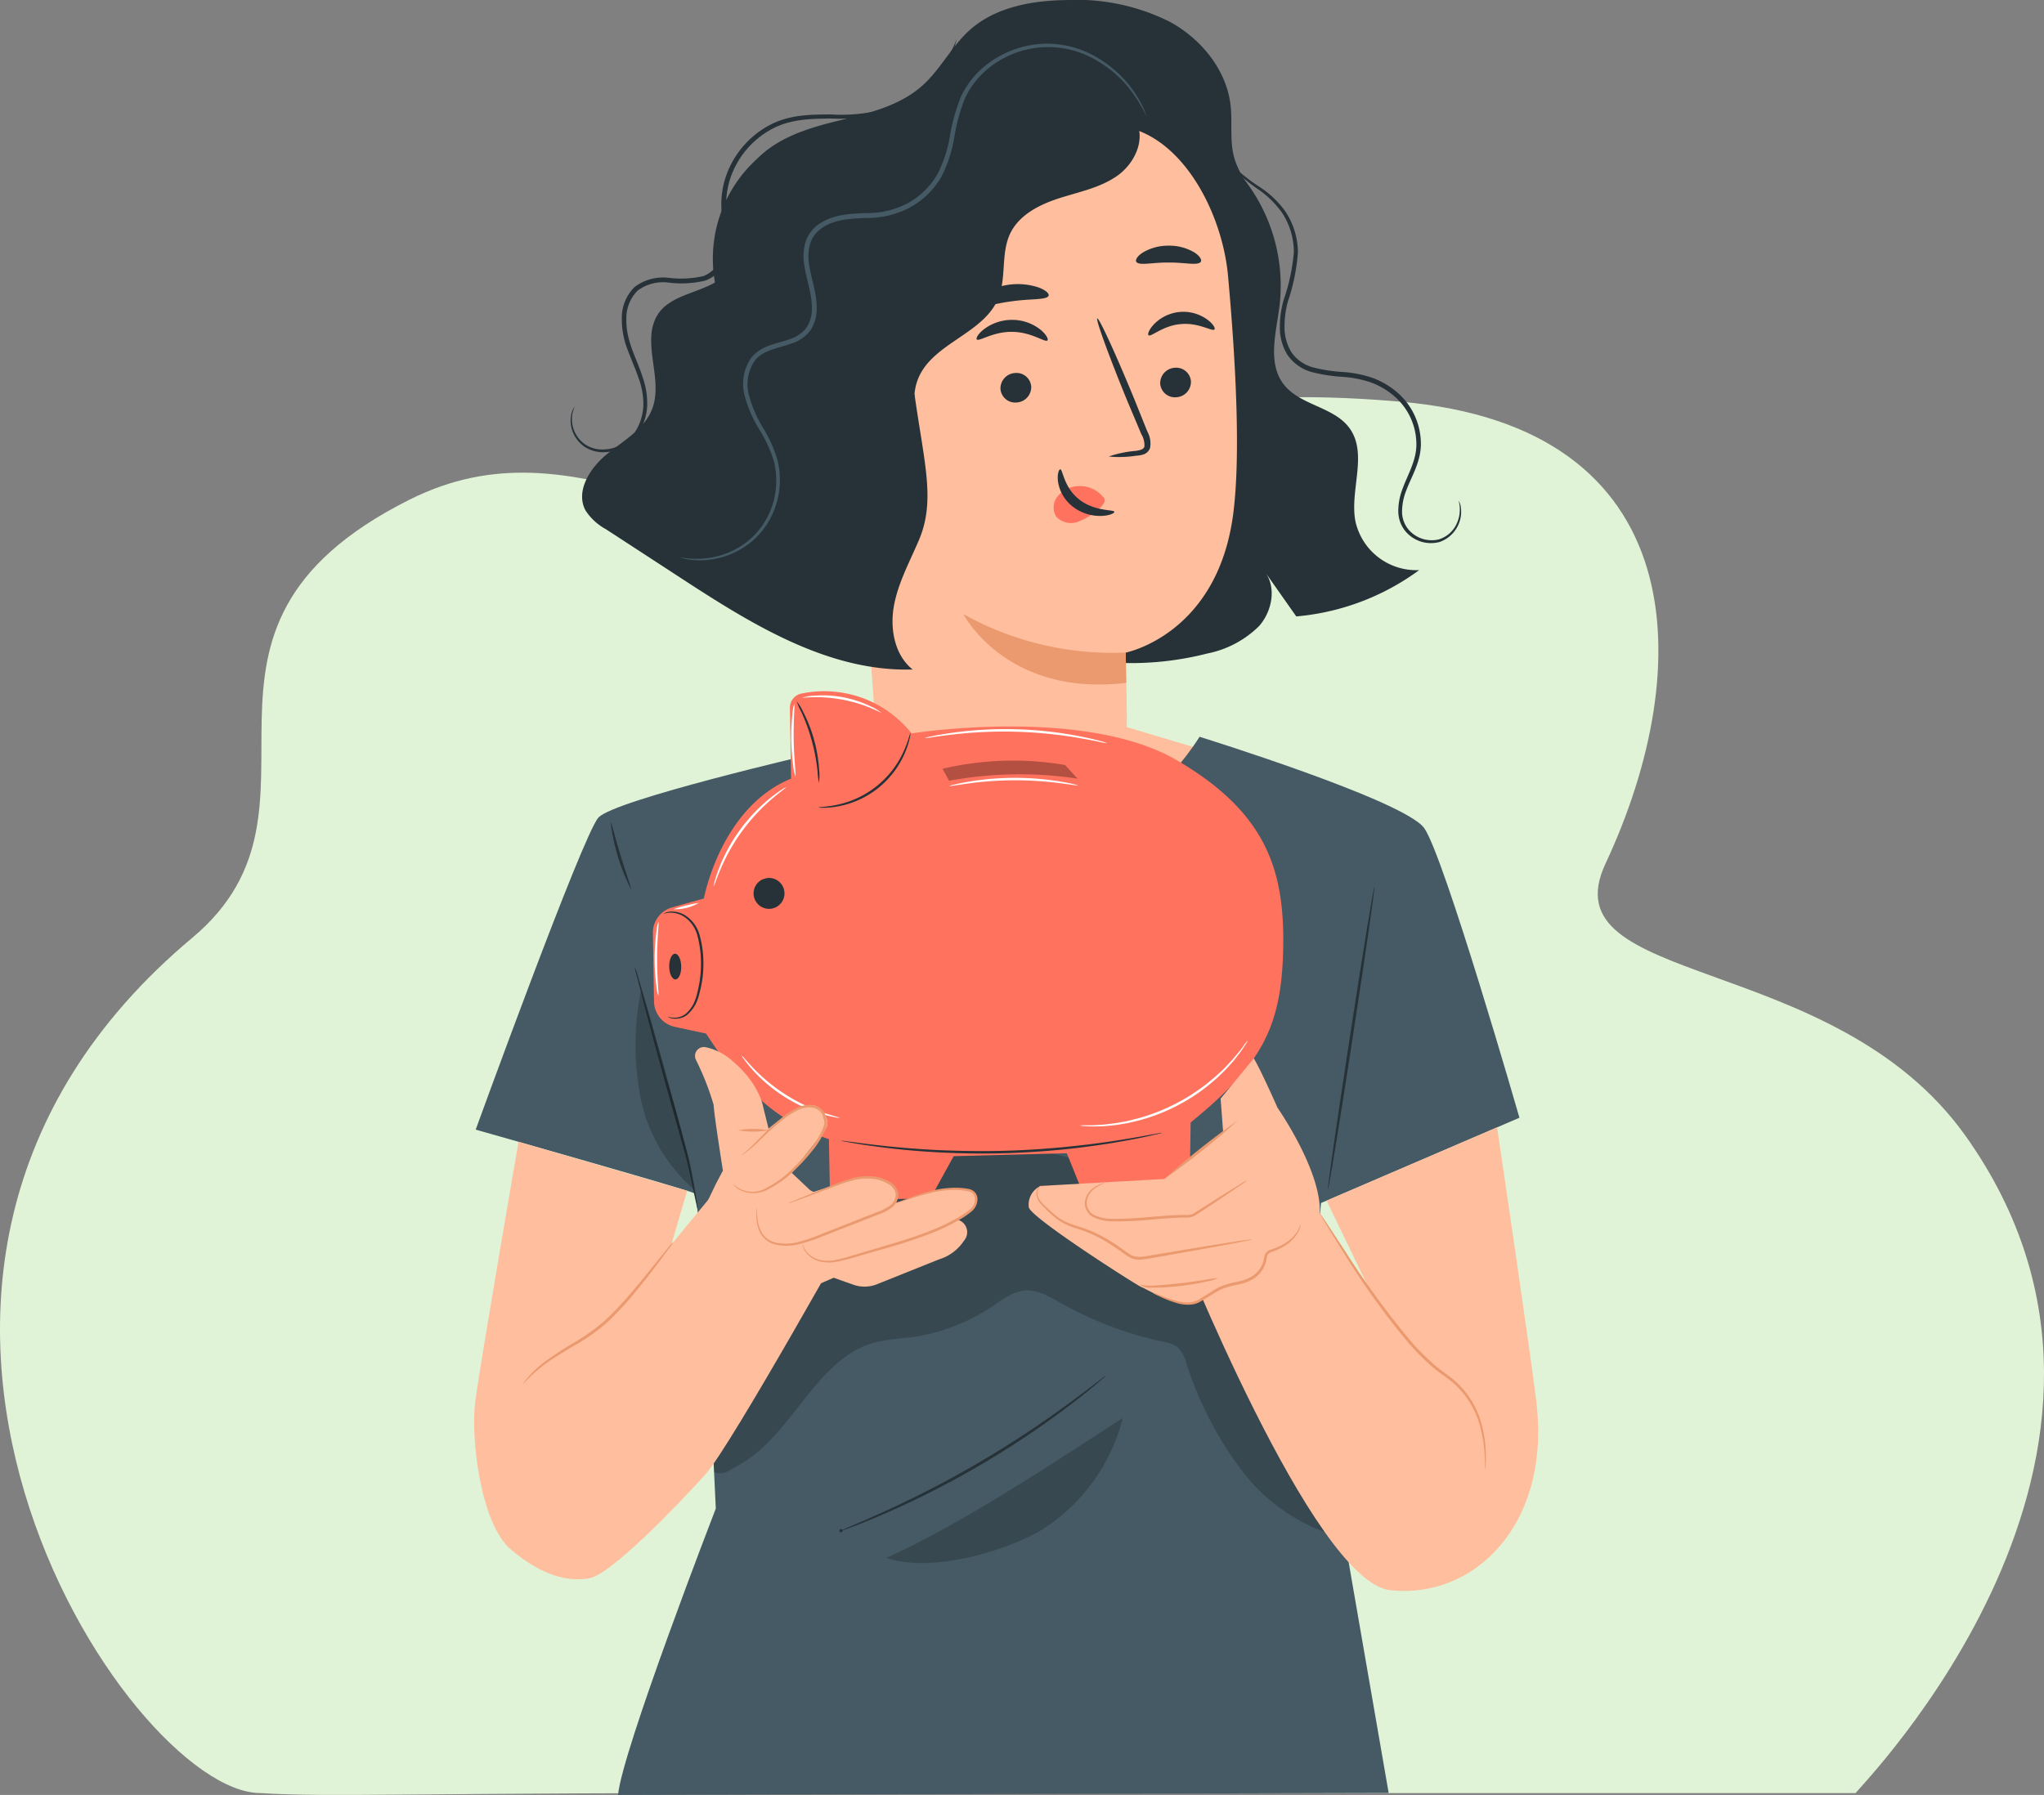 <svg xmlns="http://www.w3.org/2000/svg" width="258" height="226.618" viewBox="0 0 258 226.618">
  <rect x="0" y="0" width="258" height="226.618" fill="#808080" stroke="none"/>
  <g id="Grupo_105830" data-name="Grupo 105830" transform="translate(-3213 7974)">
    <path id="Trazado_132726" data-name="Trazado 132726" d="M521.845,332.4c-5.643,0-31.084.006-63.363,0l-28.031-.008-22.353-.011-12.731-.008c-56.812-.045-65.867.591-74.883.027-16.774,0-59.735-65.186-8.591-107.987,19.86-16.62-5.629-38.7,27.357-55.283,21.692-10.905,37.448,8.253,63.634,1.351,19.346-5.1,23.281-17.06,61.529-13.746,36.781,3.187,37.521,33.387,25.853,58.324-7.367,15.744,28.754,10.883,45.457,34.38C564.231,289.545,522.1,331.8,521.845,332.4Z" transform="translate(2925.383 -8080.016)" fill="#e1f3d7"/>
    <g id="Grupo_101844" data-name="Grupo 101844" transform="translate(3010.634 -8064.046)">
      <g id="Grupo_101749" data-name="Grupo 101749" transform="translate(274.384 90.047)">
        <g id="Grupo_101587" data-name="Grupo 101587" transform="translate(46.558 19.733)">
          <path id="Trazado_132729" data-name="Trazado 132729" d="M396.583,123.189a21.844,21.844,0,0,1,7.2,18.886c-.429,3.38-1.555,7.208.526,9.906,2.059,2.672,6.355,2.808,8.32,5.549,2.314,3.228.022,7.75.716,11.66a7.862,7.862,0,0,0,8.065,6.243,30.669,30.669,0,0,1-15.515,5.848l-3.983-5.665c1.518,1.989.94,5.014-.716,6.889a12.845,12.845,0,0,1-6.536,3.46,38.929,38.929,0,0,1-33.806-7.207" transform="translate(-360.852 -123.189)" fill="#263238"/>
        </g>
        <g id="Grupo_101588" data-name="Grupo 101588" transform="translate(16.333)">
          <path id="Trazado_132730" data-name="Trazado 132730" d="M310.776,136.64c.978-2.56,2.522-4.9,3.225-7.55,1.511-5.692-.975-12.3,2.07-17.347,2.167-3.588,6.487-5.186,10.549-6.222s8.408-1.871,11.535-4.662c2.294-2.047,3.684-4.952,5.972-7.007,3.259-2.928,7.9-3.747,12.28-3.8a26.225,26.225,0,0,1,13.052,2.78c3.937,2.177,7.105,6.058,7.607,10.529.245,2.18-.132,4.434.448,6.549.638,2.327,2.349,4.2,3.353,6.39a11.538,11.538,0,0,1-3.558,13.673l-32.74,38.269c-6.589,2.127-22.118-1.6-26.884-6.618S308.307,143.108,310.776,136.64Z" transform="translate(-310.088 -90.047)" fill="#263238"/>
        </g>
        <g id="Grupo_101731" data-name="Grupo 101731" transform="translate(33.991 15.85)">
          <g id="Grupo_101730" data-name="Grupo 101730">
            <g id="Grupo_101589" data-name="Grupo 101589">
              <path id="Trazado_132731" data-name="Trazado 132731" d="M388.742,135.649c-.828-9.093-7.173-20.1-16.222-18.888l-28.141,7.951a5.343,5.343,0,0,0-4.628,5.55l4.933,68.255-.195.048s6.949,19.11,25.529,12.743c3.684-1.263,5.276-5.369,5.905-9.566l.047-10.8c-.089-5.519-.152-7.781-.147-7.73,0,0,11.583-2.255,13.572-17.506C390.384,158.12,389.66,145.751,388.742,135.649Z" transform="translate(-339.745 -116.668)" fill="#ffbe9d"/>
            </g>
            <g id="Grupo_101729" data-name="Grupo 101729" transform="translate(15.593 15.166)">
              <g id="Grupo_101728" data-name="Grupo 101728">
                <g id="Grupo_101727" data-name="Grupo 101727">
                  <g id="Grupo_101726" data-name="Grupo 101726">
                    <g id="Grupo_101725" data-name="Grupo 101725">
                      <g id="Grupo_101698" data-name="Grupo 101698" transform="translate(0 8.344)">
                        <g id="Grupo_101697" data-name="Grupo 101697">
                          <g id="Grupo_101696" data-name="Grupo 101696">
                            <g id="Grupo_101627" data-name="Grupo 101627" transform="translate(4.679)">
                              <g id="Grupo_101601" data-name="Grupo 101601" transform="translate(0 7.728)">
                                <g id="Grupo_101600" data-name="Grupo 101600">
                                  <g id="Grupo_101599" data-name="Grupo 101599">
                                    <g id="Grupo_101598" data-name="Grupo 101598">
                                      <g id="Grupo_101597" data-name="Grupo 101597">
                                        <g id="Grupo_101596" data-name="Grupo 101596">
                                          <g id="Grupo_101595" data-name="Grupo 101595">
                                            <g id="Grupo_101594" data-name="Grupo 101594">
                                              <g id="Grupo_101593" data-name="Grupo 101593">
                                                <g id="Grupo_101592" data-name="Grupo 101592">
                                                  <g id="Grupo_101591" data-name="Grupo 101591">
                                                    <g id="Grupo_101590" data-name="Grupo 101590">
                                                      <path id="Trazado_132732" data-name="Trazado 132732" d="M377.677,170.842a1.948,1.948,0,0,1-1.823,2.017,1.864,1.864,0,0,1-2.057-1.7,1.95,1.95,0,0,1,1.821-2.018A1.865,1.865,0,0,1,377.677,170.842Z" transform="translate(-373.794 -169.134)" fill="#263238"/>
                                                    </g>
                                                  </g>
                                                </g>
                                              </g>
                                            </g>
                                          </g>
                                        </g>
                                      </g>
                                    </g>
                                  </g>
                                </g>
                              </g>
                              <g id="Grupo_101613" data-name="Grupo 101613" transform="translate(20.16 7.066)">
                                <g id="Grupo_101612" data-name="Grupo 101612">
                                  <g id="Grupo_101611" data-name="Grupo 101611">
                                    <g id="Grupo_101610" data-name="Grupo 101610">
                                      <g id="Grupo_101609" data-name="Grupo 101609">
                                        <g id="Grupo_101608" data-name="Grupo 101608">
                                          <g id="Grupo_101607" data-name="Grupo 101607">
                                            <g id="Grupo_101606" data-name="Grupo 101606">
                                              <g id="Grupo_101605" data-name="Grupo 101605">
                                                <g id="Grupo_101604" data-name="Grupo 101604">
                                                  <g id="Grupo_101603" data-name="Grupo 101603">
                                                    <g id="Grupo_101602" data-name="Grupo 101602">
                                                      <path id="Trazado_132733" data-name="Trazado 132733" d="M411.537,169.73a1.948,1.948,0,0,1-1.823,2.017,1.864,1.864,0,0,1-2.056-1.7,1.95,1.95,0,0,1,1.821-2.018A1.865,1.865,0,0,1,411.537,169.73Z" transform="translate(-407.654 -168.022)" fill="#263238"/>
                                                    </g>
                                                  </g>
                                                </g>
                                              </g>
                                            </g>
                                          </g>
                                        </g>
                                      </g>
                                    </g>
                                  </g>
                                </g>
                              </g>
                              <g id="Grupo_101626" data-name="Grupo 101626" transform="translate(18.643)">
                                <g id="Grupo_101625" data-name="Grupo 101625">
                                  <g id="Grupo_101624" data-name="Grupo 101624">
                                    <g id="Grupo_101623" data-name="Grupo 101623">
                                      <g id="Grupo_101622" data-name="Grupo 101622">
                                        <g id="Grupo_101621" data-name="Grupo 101621">
                                          <g id="Grupo_101620" data-name="Grupo 101620">
                                            <g id="Grupo_101619" data-name="Grupo 101619">
                                              <g id="Grupo_101618" data-name="Grupo 101618">
                                                <g id="Grupo_101617" data-name="Grupo 101617">
                                                  <g id="Grupo_101616" data-name="Grupo 101616">
                                                    <g id="Grupo_101615" data-name="Grupo 101615">
                                                      <g id="Grupo_101614" data-name="Grupo 101614">
                                                        <path id="Trazado_132734" data-name="Trazado 132734" d="M413.482,158.378c-.227.345-1.977-.885-4.253-.666-2.277.18-3.8,1.7-4.083,1.4-.136-.132.069-.736.731-1.419a5.222,5.222,0,0,1,3.226-1.514,5.17,5.17,0,0,1,3.428.931C413.3,157.664,413.6,158.222,413.482,158.378Z" transform="translate(-405.106 -156.155)" fill="#263238"/>
                                                      </g>
                                                    </g>
                                                  </g>
                                                </g>
                                              </g>
                                            </g>
                                          </g>
                                        </g>
                                      </g>
                                    </g>
                                  </g>
                                </g>
                              </g>
                            </g>
                            <g id="Grupo_101641" data-name="Grupo 101641" transform="translate(1.661 1.024)">
                              <g id="Grupo_101640" data-name="Grupo 101640">
                                <g id="Grupo_101639" data-name="Grupo 101639">
                                  <g id="Grupo_101638" data-name="Grupo 101638">
                                    <g id="Grupo_101637" data-name="Grupo 101637">
                                      <g id="Grupo_101636" data-name="Grupo 101636">
                                        <g id="Grupo_101635" data-name="Grupo 101635">
                                          <g id="Grupo_101634" data-name="Grupo 101634">
                                            <g id="Grupo_101633" data-name="Grupo 101633">
                                              <g id="Grupo_101632" data-name="Grupo 101632">
                                                <g id="Grupo_101631" data-name="Grupo 101631">
                                                  <g id="Grupo_101630" data-name="Grupo 101630">
                                                    <g id="Grupo_101629" data-name="Grupo 101629">
                                                      <g id="Grupo_101628" data-name="Grupo 101628">
                                                        <path id="Trazado_132735" data-name="Trazado 132735" d="M377.675,160.467c-.283.313-2-1.062-4.431-1.078-2.433-.053-4.226,1.274-4.489.952-.129-.143.155-.711.939-1.312a5.9,5.9,0,0,1,3.595-1.154,5.751,5.751,0,0,1,3.525,1.253C377.559,159.751,377.812,160.326,377.675,160.467Z" transform="translate(-368.725 -157.875)" fill="#263238"/>
                                                      </g>
                                                    </g>
                                                  </g>
                                                </g>
                                              </g>
                                            </g>
                                          </g>
                                        </g>
                                      </g>
                                    </g>
                                  </g>
                                </g>
                              </g>
                            </g>
                            <g id="Grupo_101655" data-name="Grupo 101655" transform="translate(16.883 0.844)">
                              <g id="Grupo_101654" data-name="Grupo 101654">
                                <g id="Grupo_101653" data-name="Grupo 101653">
                                  <g id="Grupo_101652" data-name="Grupo 101652">
                                    <g id="Grupo_101651" data-name="Grupo 101651">
                                      <g id="Grupo_101650" data-name="Grupo 101650">
                                        <g id="Grupo_101649" data-name="Grupo 101649">
                                          <g id="Grupo_101648" data-name="Grupo 101648">
                                            <g id="Grupo_101647" data-name="Grupo 101647">
                                              <g id="Grupo_101646" data-name="Grupo 101646">
                                                <g id="Grupo_101645" data-name="Grupo 101645">
                                                  <g id="Grupo_101644" data-name="Grupo 101644">
                                                    <g id="Grupo_101643" data-name="Grupo 101643">
                                                      <g id="Grupo_101642" data-name="Grupo 101642">
                                                        <path id="Trazado_132736" data-name="Trazado 132736" d="M395.756,175.005a13.89,13.89,0,0,1,3.387-.709c.533-.07,1.037-.191,1.117-.558a2.72,2.72,0,0,0-.4-1.575q-.808-1.922-1.7-4.031c-2.358-5.74-4.081-10.465-3.85-10.558s2.332,4.484,4.69,10.224q.853,2.123,1.63,4.056a3.1,3.1,0,0,1,.336,2.092,1.345,1.345,0,0,1-.858.807,3.63,3.63,0,0,1-.906.151A13.634,13.634,0,0,1,395.756,175.005Z" transform="translate(-394.292 -157.573)" fill="#263238"/>
                                                      </g>
                                                    </g>
                                                  </g>
                                                </g>
                                              </g>
                                            </g>
                                          </g>
                                        </g>
                                      </g>
                                    </g>
                                  </g>
                                </g>
                              </g>
                            </g>
                            <g id="Grupo_101668" data-name="Grupo 101668" transform="translate(0 38.173)">
                              <g id="Grupo_101667" data-name="Grupo 101667">
                                <g id="Grupo_101666" data-name="Grupo 101666">
                                  <g id="Grupo_101665" data-name="Grupo 101665">
                                    <g id="Grupo_101664" data-name="Grupo 101664">
                                      <g id="Grupo_101663" data-name="Grupo 101663">
                                        <g id="Grupo_101662" data-name="Grupo 101662">
                                          <g id="Grupo_101661" data-name="Grupo 101661">
                                            <g id="Grupo_101660" data-name="Grupo 101660">
                                              <g id="Grupo_101659" data-name="Grupo 101659">
                                                <g id="Grupo_101658" data-name="Grupo 101658">
                                                  <g id="Grupo_101657" data-name="Grupo 101657">
                                                    <g id="Grupo_101656" data-name="Grupo 101656">
                                                      <path id="Trazado_132737" data-name="Trazado 132737" d="M386.42,225.128a38.642,38.642,0,0,1-20.485-4.859s5.407,10.514,20.564,8.671Z" transform="translate(-365.935 -220.269)" fill="#eb996e"/>
                                                    </g>
                                                  </g>
                                                </g>
                                              </g>
                                            </g>
                                          </g>
                                        </g>
                                      </g>
                                    </g>
                                  </g>
                                </g>
                              </g>
                            </g>
                            <g id="Grupo_101681" data-name="Grupo 101681" transform="translate(11.387 22.008)">
                              <g id="Grupo_101680" data-name="Grupo 101680">
                                <g id="Grupo_101679" data-name="Grupo 101679">
                                  <g id="Grupo_101678" data-name="Grupo 101678">
                                    <g id="Grupo_101677" data-name="Grupo 101677">
                                      <g id="Grupo_101676" data-name="Grupo 101676">
                                        <g id="Grupo_101675" data-name="Grupo 101675">
                                          <g id="Grupo_101674" data-name="Grupo 101674">
                                            <g id="Grupo_101673" data-name="Grupo 101673">
                                              <g id="Grupo_101672" data-name="Grupo 101672">
                                                <g id="Grupo_101671" data-name="Grupo 101671">
                                                  <g id="Grupo_101670" data-name="Grupo 101670">
                                                    <g id="Grupo_101669" data-name="Grupo 101669">
                                                      <path id="Trazado_132738" data-name="Trazado 132738" d="M391.276,194.462a3.777,3.777,0,0,0-3.423-1.308,3.449,3.449,0,0,0-2.345,1.343,2.185,2.185,0,0,0-.1,2.5,2.535,2.535,0,0,0,2.766.618,7.943,7.943,0,0,0,2.634-1.672,2.3,2.3,0,0,0,.581-.636.7.7,0,0,0-.024-.78" transform="translate(-385.061 -193.12)" fill="#ff725e"/>
                                                    </g>
                                                  </g>
                                                </g>
                                              </g>
                                            </g>
                                          </g>
                                        </g>
                                      </g>
                                    </g>
                                  </g>
                                </g>
                              </g>
                            </g>
                            <g id="Grupo_101695" data-name="Grupo 101695" transform="translate(11.912 19.897)">
                              <g id="Grupo_101694" data-name="Grupo 101694">
                                <g id="Grupo_101693" data-name="Grupo 101693">
                                  <g id="Grupo_101692" data-name="Grupo 101692">
                                    <g id="Grupo_101691" data-name="Grupo 101691">
                                      <g id="Grupo_101690" data-name="Grupo 101690">
                                        <g id="Grupo_101689" data-name="Grupo 101689">
                                          <g id="Grupo_101688" data-name="Grupo 101688">
                                            <g id="Grupo_101687" data-name="Grupo 101687">
                                              <g id="Grupo_101686" data-name="Grupo 101686">
                                                <g id="Grupo_101685" data-name="Grupo 101685">
                                                  <g id="Grupo_101684" data-name="Grupo 101684">
                                                    <g id="Grupo_101683" data-name="Grupo 101683">
                                                      <g id="Grupo_101682" data-name="Grupo 101682">
                                                        <path id="Trazado_132739" data-name="Trazado 132739" d="M386.251,189.574c.341-.029.408,2.245,2.4,3.805s4.405,1.243,4.431,1.561c.036.142-.528.457-1.55.513a5.665,5.665,0,0,1-3.7-1.174,4.933,4.933,0,0,1-1.866-3.194C385.858,190.136,386.1,189.565,386.251,189.574Z" transform="translate(-385.941 -189.574)" fill="#263238"/>
                                                      </g>
                                                    </g>
                                                  </g>
                                                </g>
                                              </g>
                                            </g>
                                          </g>
                                        </g>
                                      </g>
                                    </g>
                                  </g>
                                </g>
                              </g>
                            </g>
                          </g>
                        </g>
                      </g>
                      <g id="Grupo_101711" data-name="Grupo 101711" transform="translate(1.223 4.846)">
                        <g id="Grupo_101710" data-name="Grupo 101710">
                          <g id="Grupo_101709" data-name="Grupo 101709">
                            <g id="Grupo_101708" data-name="Grupo 101708">
                              <g id="Grupo_101707" data-name="Grupo 101707">
                                <g id="Grupo_101706" data-name="Grupo 101706">
                                  <g id="Grupo_101705" data-name="Grupo 101705">
                                    <g id="Grupo_101704" data-name="Grupo 101704">
                                      <g id="Grupo_101703" data-name="Grupo 101703">
                                        <g id="Grupo_101702" data-name="Grupo 101702">
                                          <g id="Grupo_101701" data-name="Grupo 101701">
                                            <g id="Grupo_101700" data-name="Grupo 101700">
                                              <g id="Grupo_101699" data-name="Grupo 101699">
                                                <path id="Trazado_132740" data-name="Trazado 132740" d="M377.525,151.742c-.191.576-2.29.364-4.74.729-2.458.315-4.42,1.09-4.761.588-.152-.24.179-.785.965-1.36a8.34,8.34,0,0,1,7.238-1C377.14,151.034,377.606,151.469,377.525,151.742Z" transform="translate(-367.988 -150.28)" fill="#263238"/>
                                              </g>
                                            </g>
                                          </g>
                                        </g>
                                      </g>
                                    </g>
                                  </g>
                                </g>
                              </g>
                            </g>
                          </g>
                        </g>
                      </g>
                      <g id="Grupo_101724" data-name="Grupo 101724" transform="translate(21.785)">
                        <g id="Grupo_101723" data-name="Grupo 101723">
                          <g id="Grupo_101722" data-name="Grupo 101722">
                            <g id="Grupo_101721" data-name="Grupo 101721">
                              <g id="Grupo_101720" data-name="Grupo 101720">
                                <g id="Grupo_101719" data-name="Grupo 101719">
                                  <g id="Grupo_101718" data-name="Grupo 101718">
                                    <g id="Grupo_101717" data-name="Grupo 101717">
                                      <g id="Grupo_101716" data-name="Grupo 101716">
                                        <g id="Grupo_101715" data-name="Grupo 101715">
                                          <g id="Grupo_101714" data-name="Grupo 101714">
                                            <g id="Grupo_101713" data-name="Grupo 101713">
                                              <g id="Grupo_101712" data-name="Grupo 101712">
                                                <path id="Trazado_132741" data-name="Trazado 132741" d="M410.69,144.2c-.408.488-2.071.04-4.056.071-1.985-.029-3.655.422-4.055-.065-.176-.238.075-.721.8-1.193a6.221,6.221,0,0,1,3.275-.871,6.136,6.136,0,0,1,3.261.867C410.626,143.477,410.869,143.961,410.69,144.2Z" transform="translate(-402.525 -142.141)" fill="#263238"/>
                                              </g>
                                            </g>
                                          </g>
                                        </g>
                                      </g>
                                    </g>
                                  </g>
                                </g>
                              </g>
                            </g>
                          </g>
                        </g>
                      </g>
                    </g>
                  </g>
                </g>
              </g>
            </g>
          </g>
        </g>
        <g id="Grupo_101737" data-name="Grupo 101737" transform="translate(30.789 15.301)">
          <g id="Grupo_101736" data-name="Grupo 101736">
            <g id="Grupo_101735" data-name="Grupo 101735">
              <g id="Grupo_101734" data-name="Grupo 101734">
                <g id="Grupo_101733" data-name="Grupo 101733">
                  <g id="Grupo_101732" data-name="Grupo 101732">
                    <path id="Trazado_132742" data-name="Trazado 132742" d="M335.973,126.214c1.5-2.081,4.066-3.064,6.5-3.871a139.557,139.557,0,0,1,32.465-6.6c1.255,2.317-.157,5.318-2.3,6.855s-4.819,2.055-7.329,2.856-5.108,2.1-6.242,4.477c-1.206,2.53-.444,5.633-1.522,8.22-1.855,4.451-8.25,5.6-10.079,10.064-1.383,3.375.427,7.127.748,10.76a13.031,13.031,0,0,1-13.508,14.192q-.171-19.558-.342-39.116C334.346,131.339,334.385,128.416,335.973,126.214Z" transform="translate(-334.366 -115.746)" fill="#263238"/>
                  </g>
                </g>
              </g>
            </g>
          </g>
        </g>
        <g id="Grupo_101739" data-name="Grupo 101739" transform="translate(1.455 23.166)">
          <g id="Grupo_101738" data-name="Grupo 101738">
            <path id="Trazado_132743" data-name="Trazado 132743" d="M288.237,163.123c2.143-1.74,4.8-3.206,5.743-5.8,1.38-3.777-1.48-8.435.675-11.83,1.965-3.1,7.288-2.675,9.129-5.847,1.438-2.477.04-4.8.648-7.008s3.872-4.011,6.131-3.632l16.5,26.6c1.227,8.714,2.661,13.39.56,18.35-1.153,2.72-2.61,5.356-3.151,8.26s.043,6.254,2.349,8.1c-10.657.313-20.334-5.731-29.266-11.554L288.1,172.6a7.124,7.124,0,0,1-2.565-2.359C284.223,167.816,286.094,164.862,288.237,163.123Z" transform="translate(-285.098 -128.955)" fill="#263238"/>
          </g>
        </g>
        <g id="Grupo_101742" data-name="Grupo 101742" transform="translate(13.769 5.51)">
          <g id="Grupo_101741" data-name="Grupo 101741">
            <g id="Grupo_101740" data-name="Grupo 101740">
              <path id="Trazado_132744" data-name="Trazado 132744" d="M305.78,164.153a5.079,5.079,0,0,0,1.124.273,9.673,9.673,0,0,0,3.318-.073,10.25,10.25,0,0,0,4.735-2.257,10.085,10.085,0,0,0,3.341-6.057,10.41,10.41,0,0,0-.149-4.089,16.622,16.622,0,0,0-1.778-4.042,15.655,15.655,0,0,1-1.834-4.193,5.283,5.283,0,0,1,.789-4.474c1.029-1.247,2.839-1.475,4.536-2.065a4.867,4.867,0,0,0,2.346-1.566,4.756,4.756,0,0,0,.867-2.748c.072-1.945-.669-3.763-.937-5.589a6.036,6.036,0,0,1,.116-2.713,3.788,3.788,0,0,1,1.638-2.079c1.586-1.019,3.55-1.1,5.441-1.172a11.512,11.512,0,0,0,5.551-1.342,10.317,10.317,0,0,0,3.943-3.876,16.99,16.99,0,0,0,1.631-5.021,23.835,23.835,0,0,1,1.274-4.721,10.628,10.628,0,0,1,2.682-3.641,11.936,11.936,0,0,1,14.017-1.275,14.549,14.549,0,0,1,3.936,3.315,19.207,19.207,0,0,1,2.351,3.746,1.022,1.022,0,0,0-.088-.28c-.074-.179-.161-.457-.329-.8a13.93,13.93,0,0,0-1.747-2.821,14.464,14.464,0,0,0-3.949-3.462,12.47,12.47,0,0,0-6.7-1.83,12.667,12.667,0,0,0-7.832,3.017,11.117,11.117,0,0,0-2.843,3.81,24.18,24.18,0,0,0-1.334,4.823,16.534,16.534,0,0,1-1.586,4.844,9.748,9.748,0,0,1-3.724,3.638,10.929,10.929,0,0,1-5.285,1.257c-1.87.076-3.971.132-5.747,1.266a4.416,4.416,0,0,0-1.892,2.411,6.644,6.644,0,0,0-.136,2.99c.3,1.934,1.012,3.694.94,5.482a4.162,4.162,0,0,1-.739,2.4,4.279,4.279,0,0,1-2.068,1.371c-.81.3-1.674.483-2.513.792a5.052,5.052,0,0,0-2.259,1.462,5.815,5.815,0,0,0-.885,4.955,16.038,16.038,0,0,0,1.918,4.33,16.247,16.247,0,0,1,1.764,3.908,10,10,0,0,1,.179,3.9,9.763,9.763,0,0,1-3.135,5.864,10.144,10.144,0,0,1-4.555,2.282A11.5,11.5,0,0,1,305.78,164.153Z" transform="translate(-305.78 -99.3)" fill="#455a64"/>
            </g>
          </g>
        </g>
        <g id="Grupo_101745" data-name="Grupo 101745" transform="translate(0 4.937)">
          <g id="Grupo_101744" data-name="Grupo 101744">
            <g id="Grupo_101743" data-name="Grupo 101743">
              <path id="Trazado_132745" data-name="Trazado 132745" d="M283.157,144.774a2.235,2.235,0,0,0-.392.851,3.807,3.807,0,0,0,.327,2.655,4.04,4.04,0,0,0,1.288,1.5,4.229,4.229,0,0,0,2.239.715,5.309,5.309,0,0,0,4.795-2.725,7.116,7.116,0,0,0,.915-3.2,9.918,9.918,0,0,0-.575-3.545c-.731-2.339-2.15-4.652-2.052-7.339a4.912,4.912,0,0,1,1.411-3.59,5.367,5.367,0,0,1,3.918-1.017,13.014,13.014,0,0,0,4.62-.251,4,4,0,0,0,1.968-1.5,5.7,5.7,0,0,0,.891-2.3,18.8,18.8,0,0,0-.153-4.74,10.387,10.387,0,0,1,.46-4.362,11.055,11.055,0,0,1,5.258-6.242c2.369-1.275,5.039-1.294,7.445-1.321a21.76,21.76,0,0,0,6.772-.731,14.283,14.283,0,0,0,7.674-5.978,10.082,10.082,0,0,0,1.428-3.307,19.55,19.55,0,0,1-1.631,3.177,14.16,14.16,0,0,1-2.791,3.084,13.843,13.843,0,0,1-4.81,2.607,21.614,21.614,0,0,1-6.645.635c-2.4.008-5.172-.01-7.706,1.328a11.6,11.6,0,0,0-5.571,6.557,10.974,10.974,0,0,0-.5,4.605,18.508,18.508,0,0,1,.156,4.584,3.963,3.963,0,0,1-2.456,3.328,12.726,12.726,0,0,1-4.4.225,5.93,5.93,0,0,0-4.331,1.184,5.468,5.468,0,0,0-1.585,4.014,10.433,10.433,0,0,0,.778,4c.456,1.228.975,2.373,1.356,3.512a9.483,9.483,0,0,1,.585,3.364,6.687,6.687,0,0,1-.818,3,4.939,4.939,0,0,1-4.4,2.6,3.946,3.946,0,0,1-2.085-.614,3.886,3.886,0,0,1-1.658-3.877C283.007,145.066,283.188,144.79,283.157,144.774Z" transform="translate(-282.654 -98.338)" fill="#263238"/>
            </g>
          </g>
        </g>
        <g id="Grupo_101748" data-name="Grupo 101748" transform="translate(82.539 19.148)">
          <g id="Grupo_101747" data-name="Grupo 101747">
            <g id="Grupo_101746" data-name="Grupo 101746">
              <path id="Trazado_132746" data-name="Trazado 132746" d="M450.832,166.252a4.206,4.206,0,0,1-.171,2.775,3.663,3.663,0,0,1-2.316,2.13A3.841,3.841,0,0,1,444.5,169.9a3.527,3.527,0,0,1-.8-2.268,7.332,7.332,0,0,1,.538-2.667c.652-1.77,1.9-3.669,1.836-6.021a8.578,8.578,0,0,0-2.929-6.294,10.044,10.044,0,0,0-3.224-1.9,14.779,14.779,0,0,0-3.755-.729,19.906,19.906,0,0,1-3.652-.563,4.889,4.889,0,0,1-2.77-1.916,6.011,6.011,0,0,1-.879-3.192,11.963,11.963,0,0,1,.435-3.261,24.885,24.885,0,0,0,1.256-6.165,9.427,9.427,0,0,0-1.644-5.251,12.16,12.16,0,0,0-3.316-3.092,22.929,22.929,0,0,1-2.673-2.047,7.121,7.121,0,0,1-1.63-2.32c-.01,0,0,.067.036.188a2.987,2.987,0,0,0,.187.531,5.685,5.685,0,0,0,1.238,1.772,21.08,21.08,0,0,0,2.639,2.156,12.038,12.038,0,0,1,3.156,3.056,9.035,9.035,0,0,1,1.494,5,24.939,24.939,0,0,1-1.295,6.025,12.481,12.481,0,0,0-.474,3.414,6.576,6.576,0,0,0,.964,3.515,5.492,5.492,0,0,0,3.1,2.171,20.236,20.236,0,0,0,3.768.589,14.277,14.277,0,0,1,3.606.692,9.483,9.483,0,0,1,3.031,1.78,8.021,8.021,0,0,1,2.761,5.847c.083,2.152-1.074,3.976-1.747,5.836a7.763,7.763,0,0,0-.533,2.858,3.976,3.976,0,0,0,.948,2.539,4.2,4.2,0,0,0,4.274,1.3,4.052,4.052,0,0,0,2.651-4.528A2.233,2.233,0,0,0,450.832,166.252Z" transform="translate(-421.285 -122.208)" fill="#263238"/>
            </g>
          </g>
        </g>
      </g>
      <g id="Grupo_101750" data-name="Grupo 101750" transform="translate(292.35 106.526)">
        <path id="Trazado_132747" data-name="Trazado 132747" d="M323.81,121.179c-1.018,3.371-4,5.718-5.955,8.647-2.757,4.13-3.391,9.31-3.451,14.276.141-2.34-.8-4.592-1.254-6.89a17,17,0,0,1,11.418-19.486" transform="translate(-312.829 -117.725)" fill="#263238"/>
      </g>
      <g id="Grupo_101767" data-name="Grupo 101767" transform="translate(262.409 179.176)">
        <g id="Grupo_101751" data-name="Grupo 101751" transform="translate(37.312)">
          <path id="Trazado_132748" data-name="Trazado 132748" d="M335.325,244.126c2-.56-9.875,3.977-10.117,4.056l10.6,17.267,41.105,8.745,15.465-25.124-31.254-9.323Z" transform="translate(-325.208 -239.746)" fill="#ffbe9d"/>
        </g>
        <g id="Grupo_101752" data-name="Grupo 101752" transform="translate(0 3.891)">
          <path id="Trazado_132749" data-name="Trazado 132749" d="M369.24,305.149l25.046-10.77s-9.517-33.062-12.022-36.568-28.357-11.53-28.357-11.53-8.936,14.906-24.214,15.907-21.071-.583-24.078-13.858c0,0-25.585,5.905-27.589,8.159s-15.486,39.393-15.486,39.393,26.55,7.514,27.552,8.015,2.755,39.824,2.755,39.824-11.859,30.648-12.338,36.157l97.269-.249L367.736,321.68Z" transform="translate(-262.54 -246.281)" fill="#455a64"/>
        </g>
        <g id="Grupo_101754" data-name="Grupo 101754" transform="translate(20.077 32.939)">
          <g id="Grupo_101753" data-name="Grupo 101753">
            <path id="Trazado_132750" data-name="Trazado 132750" d="M296.264,295.069a8.259,8.259,0,0,1,.4,1.181l.956,3.252c.792,2.749,1.862,6.554,3.022,10.762l1.622,5.937c.24.913.492,1.778.7,2.6s.361,1.59.5,2.293c.272,1.407.46,2.549.589,3.34a8.421,8.421,0,0,1,.164,1.234,1.11,1.11,0,0,1-.1-.308c-.057-.247-.125-.544-.206-.9l-.7-3.313c-.153-.7-.326-1.461-.538-2.271-.229-.812-.471-1.675-.726-2.58l-1.65-5.932c-1.16-4.21-2.192-8.027-2.92-10.795-.346-1.342-.631-2.449-.845-3.282A8.1,8.1,0,0,1,296.264,295.069Z" transform="translate(-296.261 -295.069)" fill="#263238"/>
          </g>
        </g>
        <g id="Grupo_101756" data-name="Grupo 101756" transform="translate(45.924 84.565)">
          <g id="Grupo_101755" data-name="Grupo 101755">
            <path id="Trazado_132751" data-name="Trazado 132751" d="M373.278,381.779a1.592,1.592,0,0,1-.286.278l-.865.742c-.753.643-1.871,1.539-3.278,2.614a113.858,113.858,0,0,1-23.838,13.932c-1.627.7-2.956,1.232-3.885,1.574l-1.071.389a.2.2,0,1,1-.027-.068l1.045-.452c.912-.381,2.224-.951,3.834-1.677a130,130,0,0,0,23.788-13.9c1.423-1.046,2.564-1.91,3.343-2.518l.907-.689A1.7,1.7,0,0,1,373.278,381.779Z" transform="translate(-339.673 -381.779)" fill="#263238"/>
          </g>
        </g>
        <g id="Grupo_101758" data-name="Grupo 101758" transform="translate(30.04 55.369)" opacity="0.2">
          <g id="Grupo_101757" data-name="Grupo 101757">
            <path id="Trazado_132752" data-name="Trazado 132752" d="M382.161,348.794c-4.733-5.629-11.344-9.369-18.146-12.166-6.9-2.838-14.476-4.845-21.8-3.409-6.755,1.324-12.588,5.422-18.156,9.47a22.727,22.727,0,0,0-5.026,4.49,21.7,21.7,0,0,0-3,6.63c-1.9,6.023-1.728,13.033-3.044,19.211l.053,1.1c1.275.388,1.844-.2,3.014-.839,6.98-3.788,9.808-13.689,17.514-15.613a36.547,36.547,0,0,1,4.285-.573,24.326,24.326,0,0,0,10.4-3.984c1.262-.844,2.543-1.831,4.058-1.939,1.6-.114,3.072.778,4.468,1.566a45.883,45.883,0,0,0,12.974,4.915,4.177,4.177,0,0,1,1.731.636,4.1,4.1,0,0,1,1.153,2,45.394,45.394,0,0,0,7.111,13.737,23,23,0,0,0,12.748,8.359C391.5,370.518,389.828,357.913,382.161,348.794Z" transform="translate(-312.994 -332.742)"/>
          </g>
        </g>
        <g id="Grupo_101760" data-name="Grupo 101760" transform="translate(51.846 89.898)" opacity="0.2">
          <g id="Grupo_101759" data-name="Grupo 101759">
            <path id="Trazado_132753" data-name="Trazado 132753" d="M349.62,408.394c5.376,1.867,14.325-.578,19.3-3.348a23.467,23.467,0,0,0,10.528-14.308C371.067,396.181,358.75,404.337,349.62,408.394Z" transform="translate(-349.62 -390.737)"/>
          </g>
        </g>
        <g id="Grupo_101762" data-name="Grupo 101762" transform="translate(20.185 36.227)" opacity="0.2">
          <g id="Grupo_101761" data-name="Grupo 101761">
            <path id="Trazado_132754" data-name="Trazado 132754" d="M300.364,311.676c-1.157-3.612-2.021-7.472-3.179-11.084h-.132a35.954,35.954,0,0,0,.035,13.375,20.986,20.986,0,0,0,6.724,11.446A103.66,103.66,0,0,0,300.364,311.676Z" transform="translate(-296.443 -300.592)"/>
          </g>
        </g>
        <g id="Grupo_101764" data-name="Grupo 101764" transform="translate(17.015 14.675)">
          <g id="Grupo_101763" data-name="Grupo 101763">
            <path id="Trazado_132755" data-name="Trazado 132755" d="M293.712,272.872a25.731,25.731,0,0,1-2.576-8.478c.1-.02.554,1.911,1.267,4.246S293.809,272.832,293.712,272.872Z" transform="translate(-291.119 -264.394)" fill="#263238"/>
          </g>
        </g>
        <g id="Grupo_101766" data-name="Grupo 101766" transform="translate(107.571 22.861)">
          <g id="Grupo_101765" data-name="Grupo 101765">
            <path id="Trazado_132756" data-name="Trazado 132756" d="M449.075,278.143c.1.015-1.132,8.569-2.749,19.1s-3.008,19.066-3.107,19.051,1.132-8.568,2.749-19.106S448.977,278.128,449.075,278.143Z" transform="translate(-443.214 -278.143)" fill="#263238"/>
          </g>
        </g>
      </g>
      <g id="Grupo_101798" data-name="Grupo 101798" transform="translate(284.774 177.348)">
        <g id="Grupo_101768" data-name="Grupo 101768">
          <path id="Trazado_132757" data-name="Trazado 132757" d="M366.236,245.356c-11.729-6.846-33.478-3.385-33.478-3.385a14.083,14.083,0,0,0-13.88-5.036,1.812,1.812,0,0,0-1.477,1.817l.148,8.924c-8.91,3.666-11.007,15.135-11.007,15.135l-4.013,1.125a3.319,3.319,0,0,0-2.423,3.251l.143,8.638a3.32,3.32,0,0,0,2.619,3.19l3.956.854c4.695,7.31,9.3,11.26,15.5,13.331l.151,7.694,12.662-.21,2.932-5.337,14.284-.375,2.34,5.807,13.154-.636.136-9.048c9.025-7.362,11.476-12.077,11.68-21.932S377.586,251.981,366.236,245.356Z" transform="translate(-300.104 -236.676)" fill="#ff725e"/>
        </g>
        <g id="Grupo_101769" data-name="Grupo 101769" transform="translate(12.783 23.55)">
          <path id="Trazado_132758" data-name="Trazado 132758" d="M322.663,276.391a1.95,1.95,0,1,0,.476-.142" transform="translate(-321.575 -276.229)" fill="#263238"/>
        </g>
        <g id="Grupo_101771" data-name="Grupo 101771" transform="translate(18.142 1.24)">
          <g id="Grupo_101770" data-name="Grupo 101770">
            <path id="Trazado_132759" data-name="Trazado 132759" d="M333.391,249.063a12.249,12.249,0,0,1-.185-1.57,23.918,23.918,0,0,0-1.989-7.288,12.112,12.112,0,0,1-.638-1.446,6.011,6.011,0,0,1,.835,1.351,18.64,18.64,0,0,1,2.01,7.364A6,6,0,0,1,333.391,249.063Z" transform="translate(-330.575 -238.759)" fill="#263238"/>
          </g>
        </g>
        <g id="Grupo_101772" data-name="Grupo 101772" transform="translate(36.564 8.727)" opacity="0.3">
          <path id="Trazado_132760" data-name="Trazado 132760" d="M361.516,252.366l.826,1.513a49.022,49.022,0,0,1,16.211-.269l-1.571-1.718A38.876,38.876,0,0,0,361.516,252.366Z" transform="translate(-361.516 -251.333)"/>
        </g>
        <g id="Grupo_101773" data-name="Grupo 101773" transform="translate(2.059 33.112)">
          <path id="Trazado_132761" data-name="Trazado 132761" d="M305.083,293.9c.015.9-.313,1.631-.732,1.637s-.772-.714-.786-1.612.313-1.631.733-1.637S305.068,293,305.083,293.9Z" transform="translate(-303.563 -292.29)" fill="#263238"/>
        </g>
        <g id="Grupo_101775" data-name="Grupo 101775" transform="translate(1.361 27.785)">
          <g id="Grupo_101774" data-name="Grupo 101774">
            <path id="Trazado_132762" data-name="Trazado 132762" d="M302.908,296.626a4.439,4.439,0,0,0,.719.117,2.268,2.268,0,0,0,1.757-.678,4.654,4.654,0,0,0,.791-1.1,6.874,6.874,0,0,0,.486-1.487,14.139,14.139,0,0,0,.437-3.591,13.477,13.477,0,0,0-.467-3.579A4.1,4.1,0,0,0,304.974,284a3.153,3.153,0,0,0-1.863-.511c-.466.031-.71.149-.721.12,0-.01.054-.042.17-.1a2.189,2.189,0,0,1,.539-.144,3.128,3.128,0,0,1,1.989.444,4.26,4.26,0,0,1,1.814,2.411,13.067,13.067,0,0,1,.505,3.665,13.714,13.714,0,0,1-.47,3.664,6.841,6.841,0,0,1-.536,1.537,4.754,4.754,0,0,1-.864,1.133,2.1,2.1,0,0,1-1.032.581,2.628,2.628,0,0,1-.887.061,1.809,1.809,0,0,1-.543-.136C302.958,296.676,302.9,296.634,302.908,296.626Z" transform="translate(-302.39 -283.342)" fill="#263238"/>
          </g>
        </g>
        <g id="Grupo_101777" data-name="Grupo 101777" transform="translate(23.756 55.72)">
          <g id="Grupo_101776" data-name="Grupo 101776">
            <path id="Trazado_132763" data-name="Trazado 132763" d="M380.506,330.264a2.065,2.065,0,0,1-.4.114l-1.158.268c-1.005.233-2.471.521-4.291.831s-4,.613-6.425.87c-2.429.241-5.108.429-7.925.5s-5.5.008-7.942-.112c-2.438-.137-4.629-.327-6.462-.552s-3.311-.434-4.327-.617l-1.169-.211a2.036,2.036,0,0,1-.4-.094,2.083,2.083,0,0,1,.414.033l1.178.154c1.02.146,2.5.328,4.333.519s4.019.364,6.451.484c2.433.1,5.111.151,7.92.088s5.481-.255,7.9-.479c2.423-.241,4.6-.516,6.419-.8s3.29-.535,4.3-.732l1.169-.212A2.147,2.147,0,0,1,380.506,330.264Z" transform="translate(-340.004 -330.261)" fill="#263238"/>
          </g>
        </g>
        <g id="Grupo_101779" data-name="Grupo 101779" transform="translate(20.902 5.229)">
          <g id="Grupo_101778" data-name="Grupo 101778">
            <path id="Trazado_132764" data-name="Trazado 132764" d="M346.818,245.459a2.255,2.255,0,0,1-.086.635,9.949,9.949,0,0,1-.517,1.669,11.433,11.433,0,0,1-8.625,6.989,9.979,9.979,0,0,1-1.74.161,2.243,2.243,0,0,1-.639-.048c0-.059.913-.025,2.336-.328a11.889,11.889,0,0,0,8.466-6.861C346.6,246.347,346.761,245.445,346.818,245.459Z" transform="translate(-335.21 -245.459)" fill="#263238"/>
          </g>
        </g>
        <g id="Grupo_101781" data-name="Grupo 101781" transform="translate(7.667 12.088)">
          <g id="Grupo_101780" data-name="Grupo 101780">
            <path id="Trazado_132765" data-name="Trazado 132765" d="M322.127,256.981c.03.045-.7.544-1.783,1.472a24.045,24.045,0,0,0-6.5,8.9c-.556,1.312-.807,2.162-.86,2.146a2.44,2.44,0,0,1,.127-.612,15.224,15.224,0,0,1,.529-1.616,21.374,21.374,0,0,1,6.56-8.984,15.227,15.227,0,0,1,1.38-1A2.424,2.424,0,0,1,322.127,256.981Z" transform="translate(-312.982 -256.979)" fill="#fff"/>
          </g>
        </g>
        <g id="Grupo_101783" data-name="Grupo 101783" transform="translate(2.594 26.673)">
          <g id="Grupo_101782" data-name="Grupo 101782">
            <path id="Trazado_132766" data-name="Trazado 132766" d="M304.461,282.291a18.574,18.574,0,0,1,3.214-.8,5.93,5.93,0,0,1-3.214.8Z" transform="translate(-304.461 -281.474)" fill="#fff"/>
          </g>
        </g>
        <g id="Grupo_101785" data-name="Grupo 101785" transform="translate(0.223 29.074)">
          <g id="Grupo_101784" data-name="Grupo 101784">
            <path id="Trazado_132767" data-name="Trazado 132767" d="M300.947,294.852a5.287,5.287,0,0,1-.266-1.353,26.806,26.806,0,0,1,.008-6.639,5.256,5.256,0,0,1,.269-1.353c.093.012-.171,2.093-.169,4.672S301.04,294.84,300.947,294.852Z" transform="translate(-300.479 -285.508)" fill="#fff"/>
          </g>
        </g>
        <g id="Grupo_101787" data-name="Grupo 101787" transform="translate(17.461 1.58)">
          <g id="Grupo_101786" data-name="Grupo 101786">
            <path id="Trazado_132768" data-name="Trazado 132768" d="M329.814,239.33c.093.011-.115,2.046-.069,4.558s.312,4.54.22,4.554a5.048,5.048,0,0,1-.279-1.315,26.682,26.682,0,0,1-.107-6.473A5.085,5.085,0,0,1,329.814,239.33Z" transform="translate(-329.431 -239.33)" fill="#fff"/>
          </g>
        </g>
        <g id="Grupo_101789" data-name="Grupo 101789" transform="translate(18.817 0.49)">
          <g id="Grupo_101788" data-name="Grupo 101788">
            <path id="Trazado_132769" data-name="Trazado 132769" d="M341.747,239.723a18.16,18.16,0,0,0-10.038-1.908,5.217,5.217,0,0,1,1.511-.27,13.867,13.867,0,0,1,7.22,1.372A5.205,5.205,0,0,1,341.747,239.723Z" transform="translate(-331.709 -237.499)" fill="#fff"/>
          </g>
        </g>
        <g id="Grupo_101791" data-name="Grupo 101791" transform="translate(37.407 10.906)">
          <g id="Grupo_101790" data-name="Grupo 101790">
            <path id="Trazado_132770" data-name="Trazado 132770" d="M379.166,255.95c-.01.049-.91-.116-2.374-.3a43.824,43.824,0,0,0-11.488.058c-1.462.2-2.361.372-2.371.323a2.576,2.576,0,0,1,.617-.187c.4-.1.99-.225,1.721-.352a35.631,35.631,0,0,1,11.552-.059c.732.12,1.322.236,1.724.335A2.6,2.6,0,0,1,379.166,255.95Z" transform="translate(-362.932 -254.992)" fill="#fff"/>
          </g>
        </g>
        <g id="Grupo_101793" data-name="Grupo 101793" transform="translate(34.293 4.756)">
          <g id="Grupo_101792" data-name="Grupo 101792">
            <path id="Trazado_132771" data-name="Trazado 132771" d="M380.751,246.438a5.171,5.171,0,0,1-.9-.155c-.574-.123-1.409-.286-2.443-.466a55.968,55.968,0,0,0-16.33-.454c-1.043.123-1.885.238-2.465.33a5.18,5.18,0,0,1-.909.1,5.177,5.177,0,0,1,.888-.223c.575-.129,1.415-.278,2.458-.429a48.951,48.951,0,0,1,16.4.456c1.033.208,1.863.4,2.43.564A5.154,5.154,0,0,1,380.751,246.438Z" transform="translate(-357.702 -244.663)" fill="#fff"/>
          </g>
        </g>
        <g id="Grupo_101795" data-name="Grupo 101795" transform="translate(11.212 45.958)">
          <g id="Grupo_101794" data-name="Grupo 101794">
            <path id="Trazado_132772" data-name="Trazado 132772" d="M331.3,321.739a2.185,2.185,0,0,1-.588-.073,13.873,13.873,0,0,1-1.566-.383,19.521,19.521,0,0,1-8.887-5.658,13.946,13.946,0,0,1-1.01-1.256,2.175,2.175,0,0,1-.314-.5c.043-.033.551.636,1.486,1.609a22.018,22.018,0,0,0,8.794,5.6C330.494,321.51,331.315,321.686,331.3,321.739Z" transform="translate(-318.936 -313.866)" fill="#fff"/>
          </g>
        </g>
        <g id="Grupo_101797" data-name="Grupo 101797" transform="translate(53.867 44.037)">
          <g id="Grupo_101796" data-name="Grupo 101796">
            <path id="Trazado_132773" data-name="Trazado 132773" d="M411.818,310.639a5.948,5.948,0,0,1-.507.841,9.438,9.438,0,0,1-.666.941c-.278.353-.575.773-.965,1.185a17.391,17.391,0,0,1-1.281,1.339c-.467.478-1.022.925-1.6,1.409a23.732,23.732,0,0,1-8.65,4.384c-.729.176-1.418.36-2.08.454a17.45,17.45,0,0,1-1.838.242c-.563.071-1.077.062-1.526.078a9.4,9.4,0,0,1-1.153-.019,5.889,5.889,0,0,1-.978-.088,6.017,6.017,0,0,1,.981-.033,11.122,11.122,0,0,0,1.144-.033c.445-.032.954-.038,1.51-.123.558-.064,1.168-.138,1.814-.276.652-.1,1.331-.294,2.05-.476a24.665,24.665,0,0,0,8.549-4.333c.571-.472,1.126-.907,1.6-1.372.493-.439.914-.887,1.295-1.3.4-.4.7-.8.992-1.145a11.153,11.153,0,0,0,.7-.9A6.052,6.052,0,0,1,411.818,310.639Z" transform="translate(-390.578 -310.638)" fill="#fff"/>
          </g>
        </g>
      </g>
      <g id="Grupo_101822" data-name="Grupo 101822" transform="translate(262.215 222.238)">
        <g id="Grupo_101799" data-name="Grupo 101799" transform="translate(0 11.967)">
          <path id="Trazado_132774" data-name="Trazado 132774" d="M267.821,332.171c-.016,0-4.83,27.948-5.455,32.7s.66,15.574,4.537,18.825,7.138,4.071,9.889,3.571,11.381-9.5,14.632-13.131,19.577-33,19.577-33l-15.075-6.7-8.814,10.69,1.989-6.773Z" transform="translate(-262.215 -332.171)" fill="#ffbe9d"/>
        </g>
        <g id="Grupo_101801" data-name="Grupo 101801" transform="translate(6.181 24.582)">
          <g id="Grupo_101800" data-name="Grupo 101800">
            <path id="Trazado_132775" data-name="Trazado 132775" d="M291.592,353.36a5.958,5.958,0,0,1-.587.857l-1.694,2.267c-.724.95-1.6,2.077-2.606,3.294a39.1,39.1,0,0,1-3.51,3.777,24.5,24.5,0,0,1-4.227,2.965c-1.357.808-2.573,1.537-3.53,2.239a18.929,18.929,0,0,0-2.84,2.58c-.01-.007.038-.087.138-.233a6.227,6.227,0,0,1,.47-.613,12.9,12.9,0,0,1,2.078-1.94,39.912,39.912,0,0,1,3.51-2.32,25.557,25.557,0,0,0,4.155-2.947,42.415,42.415,0,0,0,3.5-3.725c1.021-1.2,1.911-2.308,2.66-3.238l1.784-2.2A5.475,5.475,0,0,1,291.592,353.36Z" transform="translate(-272.597 -353.359)" fill="#eb996e"/>
          </g>
        </g>
        <g id="Grupo_101821" data-name="Grupo 101821" transform="translate(27.879)">
          <g id="Grupo_101820" data-name="Grupo 101820">
            <g id="Grupo_101819" data-name="Grupo 101819">
              <g id="Grupo_101818" data-name="Grupo 101818">
                <g id="Grupo_101817" data-name="Grupo 101817">
                  <g id="Grupo_101803" data-name="Grupo 101803">
                    <g id="Grupo_101802" data-name="Grupo 101802">
                      <path id="Trazado_132776" data-name="Trazado 132776" d="M318.266,322.416s4.7-3.952,6.184-2.8,1.569,2.211.95,3.008-4.174,5.312-4.174,5.312l2.627,2.482,4.676-1.527,2.005-.479s4.808.113,3.786,3.343c0,0,4.973-1.585,5.872-1.659,1.374-.114,4.835-.458,4.342,1.334a3.91,3.91,0,0,1-2.417,2.43A1.629,1.629,0,0,1,343,336.51a5.807,5.807,0,0,1-3.153,2.37l-7.835,3.139a4.235,4.235,0,0,1-2.993.059l-2.473-.879-4.866,2.123s-9.819-2.831-11.234-11.412l1.278-2.659.837-1.571s-1.158-7.322-1.172-8.312a34.775,34.775,0,0,0-2.248-5.707,1.123,1.123,0,0,1,1.2-1.575,7.312,7.312,0,0,1,3.516,1.831c3.377,2.858,3.8,5.785,3.8,5.785l.714,2.879" transform="translate(-309.04 -312.072)" fill="#ffbe9d"/>
                    </g>
                  </g>
                  <g id="Grupo_101816" data-name="Grupo 101816" transform="translate(4.816 7.296)">
                    <g id="Grupo_101806" data-name="Grupo 101806">
                      <g id="Grupo_101805" data-name="Grupo 101805">
                        <g id="Grupo_101804" data-name="Grupo 101804">
                          <path id="Trazado_132777" data-name="Trazado 132777" d="M318.214,330.67c-.017-.024.329-.266.889-.778s1.315-1.309,2.282-2.277c.483-.486,1.059-.975,1.677-1.484a10.282,10.282,0,0,1,2.154-1.437,3.842,3.842,0,0,1,1.387-.365,2.689,2.689,0,0,1,.753.063,1.528,1.528,0,0,1,.383.121,2.755,2.755,0,0,1,.333.2,2.1,2.1,0,0,1,.571.567,1.225,1.225,0,0,1,.14.4l.106.36a1.5,1.5,0,0,1,.073.844,6.377,6.377,0,0,1-.266.749,11.553,11.553,0,0,1-1.656,2.587,21.979,21.979,0,0,1-1.912,2.108,13.29,13.29,0,0,1-3.9,2.82,3.868,3.868,0,0,1-3.207-.048,2.449,2.449,0,0,1-.711-.536.812.812,0,0,1-.181-.251,3.436,3.436,0,0,0,4.009.611,13.533,13.533,0,0,0,3.77-2.821,22.733,22.733,0,0,0,1.87-2.09,11.438,11.438,0,0,0,1.6-2.513,6.124,6.124,0,0,0,.252-.711,1.207,1.207,0,0,0-.071-.656l-.107-.367a.89.89,0,0,0-.1-.308,1.809,1.809,0,0,0-.476-.47,2.457,2.457,0,0,0-.289-.179,1.23,1.23,0,0,0-.306-.1,2.346,2.346,0,0,0-.666-.06,3.524,3.524,0,0,0-1.274.326,10.215,10.215,0,0,0-2.105,1.371c-.626.5-1.2.967-1.688,1.437-.981.938-1.761,1.728-2.363,2.2a8.56,8.56,0,0,1-.707.526A1.054,1.054,0,0,1,318.214,330.67Z" transform="translate(-317.13 -324.326)" fill="#eb996e"/>
                        </g>
                      </g>
                    </g>
                    <g id="Grupo_101809" data-name="Grupo 101809" transform="translate(0.604 3.043)">
                      <g id="Grupo_101808" data-name="Grupo 101808">
                        <g id="Grupo_101807" data-name="Grupo 101807">
                          <path id="Trazado_132778" data-name="Trazado 132778" d="M322.05,329.606a11.3,11.3,0,0,1-3.906,0,11.3,11.3,0,0,1,3.906,0Z" transform="translate(-318.144 -329.436)" fill="#eb996e"/>
                        </g>
                      </g>
                    </g>
                    <g id="Grupo_101812" data-name="Grupo 101812" transform="translate(2.928 9.003)">
                      <g id="Grupo_101811" data-name="Grupo 101811">
                        <g id="Grupo_101810" data-name="Grupo 101810">
                          <path id="Trazado_132779" data-name="Trazado 132779" d="M326.016,342.915a1.651,1.651,0,0,1,.349-.173l1.025-.433,3.79-1.534c.8-.316,1.677-.687,2.664-.972a7.449,7.449,0,0,1,3.267-.279,4.757,4.757,0,0,1,1.7.608,2.185,2.185,0,0,1,1.16,1.516,2.093,2.093,0,0,1-.846,1.789,6.633,6.633,0,0,1-1.779.9l-6.917,2.7a20.28,20.28,0,0,1-3.1,1.022,6.313,6.313,0,0,1-2.858.023,2.932,2.932,0,0,1-1.892-1.39,4.316,4.316,0,0,1-.5-1.709,8.145,8.145,0,0,1-.029-1.117,1.549,1.549,0,0,1,.037-.388c.035,0,0,.539.123,1.489a4.33,4.33,0,0,0,.529,1.629,2.74,2.74,0,0,0,1.787,1.253,6.133,6.133,0,0,0,2.739-.065,20.659,20.659,0,0,0,3.042-1.038l6.907-2.729a6.39,6.39,0,0,0,1.691-.847,1.765,1.765,0,0,0,.727-1.488,1.873,1.873,0,0,0-1-1.276,4.453,4.453,0,0,0-1.58-.576,7.235,7.235,0,0,0-3.139.241c-.968.266-1.844.622-2.652.925l-3.83,1.433-1.047.373A1.689,1.689,0,0,1,326.016,342.915Z" transform="translate(-322.048 -339.447)" fill="#eb996e"/>
                        </g>
                      </g>
                    </g>
                    <g id="Grupo_101815" data-name="Grupo 101815" transform="translate(8.787 10.472)">
                      <g id="Grupo_101814" data-name="Grupo 101814">
                        <g id="Grupo_101813" data-name="Grupo 101813">
                          <path id="Trazado_132780" data-name="Trazado 132780" d="M343.681,343.876a1.5,1.5,0,0,1,.333-.16l.979-.393a23.8,23.8,0,0,1,3.714-1.153,11.8,11.8,0,0,1,2.689-.252,7.972,7.972,0,0,1,1.515.164,1.4,1.4,0,0,1,.736.442,1.347,1.347,0,0,1,.291.839,2.048,2.048,0,0,1-.77,1.561,9.951,9.951,0,0,1-1.456.995,25.176,25.176,0,0,1-3.29,1.618,65.486,65.486,0,0,1-6.706,2.2l-2.954.848a26.3,26.3,0,0,1-2.606.669,4.982,4.982,0,0,1-2.237-.067,3.252,3.252,0,0,1-1.443-.881,2.222,2.222,0,0,1-.534-.924,1.063,1.063,0,0,1-.052-.367,2.659,2.659,0,0,0,.681,1.2,3.19,3.19,0,0,0,1.4.79,4.866,4.866,0,0,0,2.143.013c.793-.148,1.644-.431,2.568-.7l2.945-.878c2.073-.621,4.363-1.271,6.664-2.214a25.449,25.449,0,0,0,3.25-1.59,9.83,9.83,0,0,0,1.409-.949,1.736,1.736,0,0,0,.674-1.314.985.985,0,0,0-.794-1,7.882,7.882,0,0,0-1.444-.172,11.866,11.866,0,0,0-2.635.207,27.733,27.733,0,0,0-3.715,1.041l-1,.333A1.522,1.522,0,0,1,343.681,343.876Z" transform="translate(-331.889 -341.914)" fill="#eb996e"/>
                        </g>
                      </g>
                    </g>
                  </g>
                </g>
              </g>
            </g>
          </g>
        </g>
      </g>
      <g id="Grupo_101843" data-name="Grupo 101843" transform="translate(332.221 223.669)">
        <g id="Grupo_101823" data-name="Grupo 101823" transform="translate(18.679 8.709)">
          <path id="Trazado_132781" data-name="Trazado 132781" d="M411.168,343.011s17.191,43.383,26.9,44.52c10.341,1.211,20.373-7.953,18.49-23.775-.723-6.071-4.956-34.652-4.956-34.652l-21.523,9.255,5.72,11.855-8.481-13.239Z" transform="translate(-411.168 -329.104)" fill="#ffbe9d"/>
        </g>
        <g id="Grupo_101825" data-name="Grupo 101825" transform="translate(36.728 19.55)">
          <g id="Grupo_101824" data-name="Grupo 101824">
            <path id="Trazado_132782" data-name="Trazado 132782" d="M462.379,379.659c-.036,0-.014-.555-.066-1.552a17.3,17.3,0,0,0-.664-4.149,10.94,10.94,0,0,0-3.268-5.172c-.859-.772-1.97-1.394-2.92-2.289a30.235,30.235,0,0,1-2.813-2.853,96.358,96.358,0,0,1-8.16-11.376c-.955-1.515-1.71-2.751-2.229-3.607-.24-.4-.435-.73-.59-.991a1.661,1.661,0,0,1-.185-.358,1.754,1.754,0,0,1,.246.319l.648.954,2.325,3.544a109.093,109.093,0,0,0,8.217,11.276,30.884,30.884,0,0,0,2.774,2.825c.925.88,2.008,1.489,2.907,2.306a11.037,11.037,0,0,1,3.292,5.35,15.983,15.983,0,0,1,.559,4.216c0,.5-.011.892-.031,1.156A1.712,1.712,0,0,1,462.379,379.659Z" transform="translate(-441.484 -347.312)" fill="#eb996e"/>
          </g>
        </g>
        <g id="Grupo_101842" data-name="Grupo 101842">
          <g id="Grupo_101839" data-name="Grupo 101839">
            <g id="Grupo_101827" data-name="Grupo 101827">
              <g id="Grupo_101826" data-name="Grupo 101826">
                <path id="Trazado_132783" data-name="Trazado 132783" d="M408.2,314.476c.919,1.531,3,6.246,3,6.246s5.593,8.015,5.32,13.3c-.053,1.026-3.279,3.127-3.279,3.127s-10.206,7.654-12.655,8.165-6.124-1.837-6.531-1.939-14.188-8.881-14.258-10.12a2.6,2.6,0,0,1,1.489-2.669l15.626-.886,7.428-5.817-.329-4.318" transform="translate(-379.796 -314.476)" fill="#ffbe9d"/>
              </g>
            </g>
            <g id="Grupo_101830" data-name="Grupo 101830" transform="translate(7.08 15.352)">
              <g id="Grupo_101829" data-name="Grupo 101829">
                <g id="Grupo_101828" data-name="Grupo 101828">
                  <path id="Trazado_132784" data-name="Trazado 132784" d="M412.225,340.262a6.25,6.25,0,0,1-.841.625l-2.359,1.6c-1.011.669-2.168,1.458-3.546,2.332a2.813,2.813,0,0,1-1.265.183c-.414.007-.837.025-1.267.048-.861.046-1.752.121-2.666.2a46.889,46.889,0,0,1-5.185.231,5.349,5.349,0,0,1-2.255-.491,1.992,1.992,0,0,1-1.152-1.64,2.338,2.338,0,0,1,.537-1.577,3.182,3.182,0,0,1,.979-.777,4.129,4.129,0,0,1,.725-.3.763.763,0,0,1,.267-.055c.012.03-.354.131-.926.467a3.188,3.188,0,0,0-.895.78,2.162,2.162,0,0,0-.447,1.442,1.741,1.741,0,0,0,1.042,1.407,5.166,5.166,0,0,0,2.132.427c1.583.026,3.322-.1,5.15-.257.915-.077,1.809-.151,2.677-.192.434-.021.86-.037,1.279-.04a2.568,2.568,0,0,0,1.131-.139l3.554-2.252,2.42-1.508A6.159,6.159,0,0,1,412.225,340.262Z" transform="translate(-391.687 -340.26)" fill="#eb996e"/>
                </g>
              </g>
            </g>
            <g id="Grupo_101833" data-name="Grupo 101833" transform="translate(0.96 16.075)">
              <g id="Grupo_101832" data-name="Grupo 101832">
                <g id="Grupo_101831" data-name="Grupo 101831">
                  <path id="Trazado_132785" data-name="Trazado 132785" d="M408.59,348.275a1.171,1.171,0,0,1-.308.088l-.894.186-3.3.622-4.9.879-2.9.507c-.5.082-1.006.191-1.551.244a2.66,2.66,0,0,1-1.643-.323c-.494-.288-.895-.629-1.33-.923s-.859-.586-1.29-.852a17.27,17.27,0,0,0-2.589-1.332c-.855-.352-1.725-.563-2.508-.9a6.87,6.87,0,0,1-1.971-1.282c-.531-.483-.984-.928-1.374-1.35a2.075,2.075,0,0,1-.62-1.331,1.194,1.194,0,0,1,.324-.87.563.563,0,0,1,.279-.166c.008.015-.1.058-.229.212a1.17,1.17,0,0,0-.242.819c.01.806.993,1.57,2.019,2.5a6.744,6.744,0,0,0,1.921,1.2c.758.311,1.632.511,2.516.866a17.061,17.061,0,0,1,2.647,1.339c.439.268.875.556,1.31.859s.859.647,1.3.9c.891.552,1.975.186,2.971.047l2.9-.488,4.917-.807,3.32-.515.906-.123A1.132,1.132,0,0,1,408.59,348.275Z" transform="translate(-381.408 -341.476)" fill="#eb996e"/>
                </g>
              </g>
            </g>
            <g id="Grupo_101836" data-name="Grupo 101836" transform="translate(13.997 27.735)">
              <g id="Grupo_101835" data-name="Grupo 101835">
                <g id="Grupo_101834" data-name="Grupo 101834">
                  <path id="Trazado_132786" data-name="Trazado 132786" d="M413.183,361.072a5.634,5.634,0,0,1-1.409.422,31.648,31.648,0,0,1-3.5.585,28.381,28.381,0,0,1-3.546.192,2.142,2.142,0,0,1-1.424-.4,5.931,5.931,0,0,0,1.426.159c.891-.041,2.141-.139,3.506-.289s2.6-.342,3.49-.483A7.216,7.216,0,0,1,413.183,361.072Z" transform="translate(-403.305 -361.059)" fill="#eb996e"/>
                </g>
              </g>
            </g>
            <g id="Grupo_101838" data-name="Grupo 101838" transform="translate(15.577 21)">
              <g id="Grupo_101837" data-name="Grupo 101837">
                <path id="Trazado_132787" data-name="Trazado 132787" d="M424.687,349.747c.013,0,0,.084-.031.237a3.146,3.146,0,0,1-.239.641,4.744,4.744,0,0,1-1.744,1.8,7.737,7.737,0,0,1-1.574.736c-.284.1-.541.226-.618.483s-.1.644-.221.982a3.7,3.7,0,0,1-1.315,1.817,5.905,5.905,0,0,1-2.22.876,9.8,9.8,0,0,0-2.19.648c-.629.344-1.259.757-1.848,1.105-.3.178-.571.357-.893.518a2.909,2.909,0,0,1-.969.25,5,5,0,0,1-1.742-.191,14.038,14.038,0,0,1-2.322-.912,4.373,4.373,0,0,1-.8-.431,4.4,4.4,0,0,1,.86.3,17.9,17.9,0,0,0,2.328.794,4.876,4.876,0,0,0,1.649.141,2.639,2.639,0,0,0,.863-.239c.264-.137.557-.332.849-.511.6-.364,1.18-.757,1.869-1.141a9.846,9.846,0,0,1,2.268-.684,5.659,5.659,0,0,0,2.092-.81,3.4,3.4,0,0,0,1.207-1.636c.122-.314.123-.616.238-.985a1.161,1.161,0,0,1,.818-.658,7.807,7.807,0,0,0,1.541-.671,4.9,4.9,0,0,0,1.753-1.644C424.584,350.059,424.654,349.737,424.687,349.747Z" transform="translate(-405.959 -349.747)" fill="#eb996e"/>
              </g>
            </g>
          </g>
          <g id="Grupo_101841" data-name="Grupo 101841" transform="translate(17.12 7.835)">
            <g id="Grupo_101840" data-name="Grupo 101840">
              <path id="Trazado_132788" data-name="Trazado 132788" d="M417.822,327.638a96.856,96.856,0,0,1-9.271,7.389,97.313,97.313,0,0,1,9.271-7.389Z" transform="translate(-408.55 -327.635)" fill="#eb996e"/>
            </g>
          </g>
        </g>
      </g>
    </g>
  </g>
</svg>
